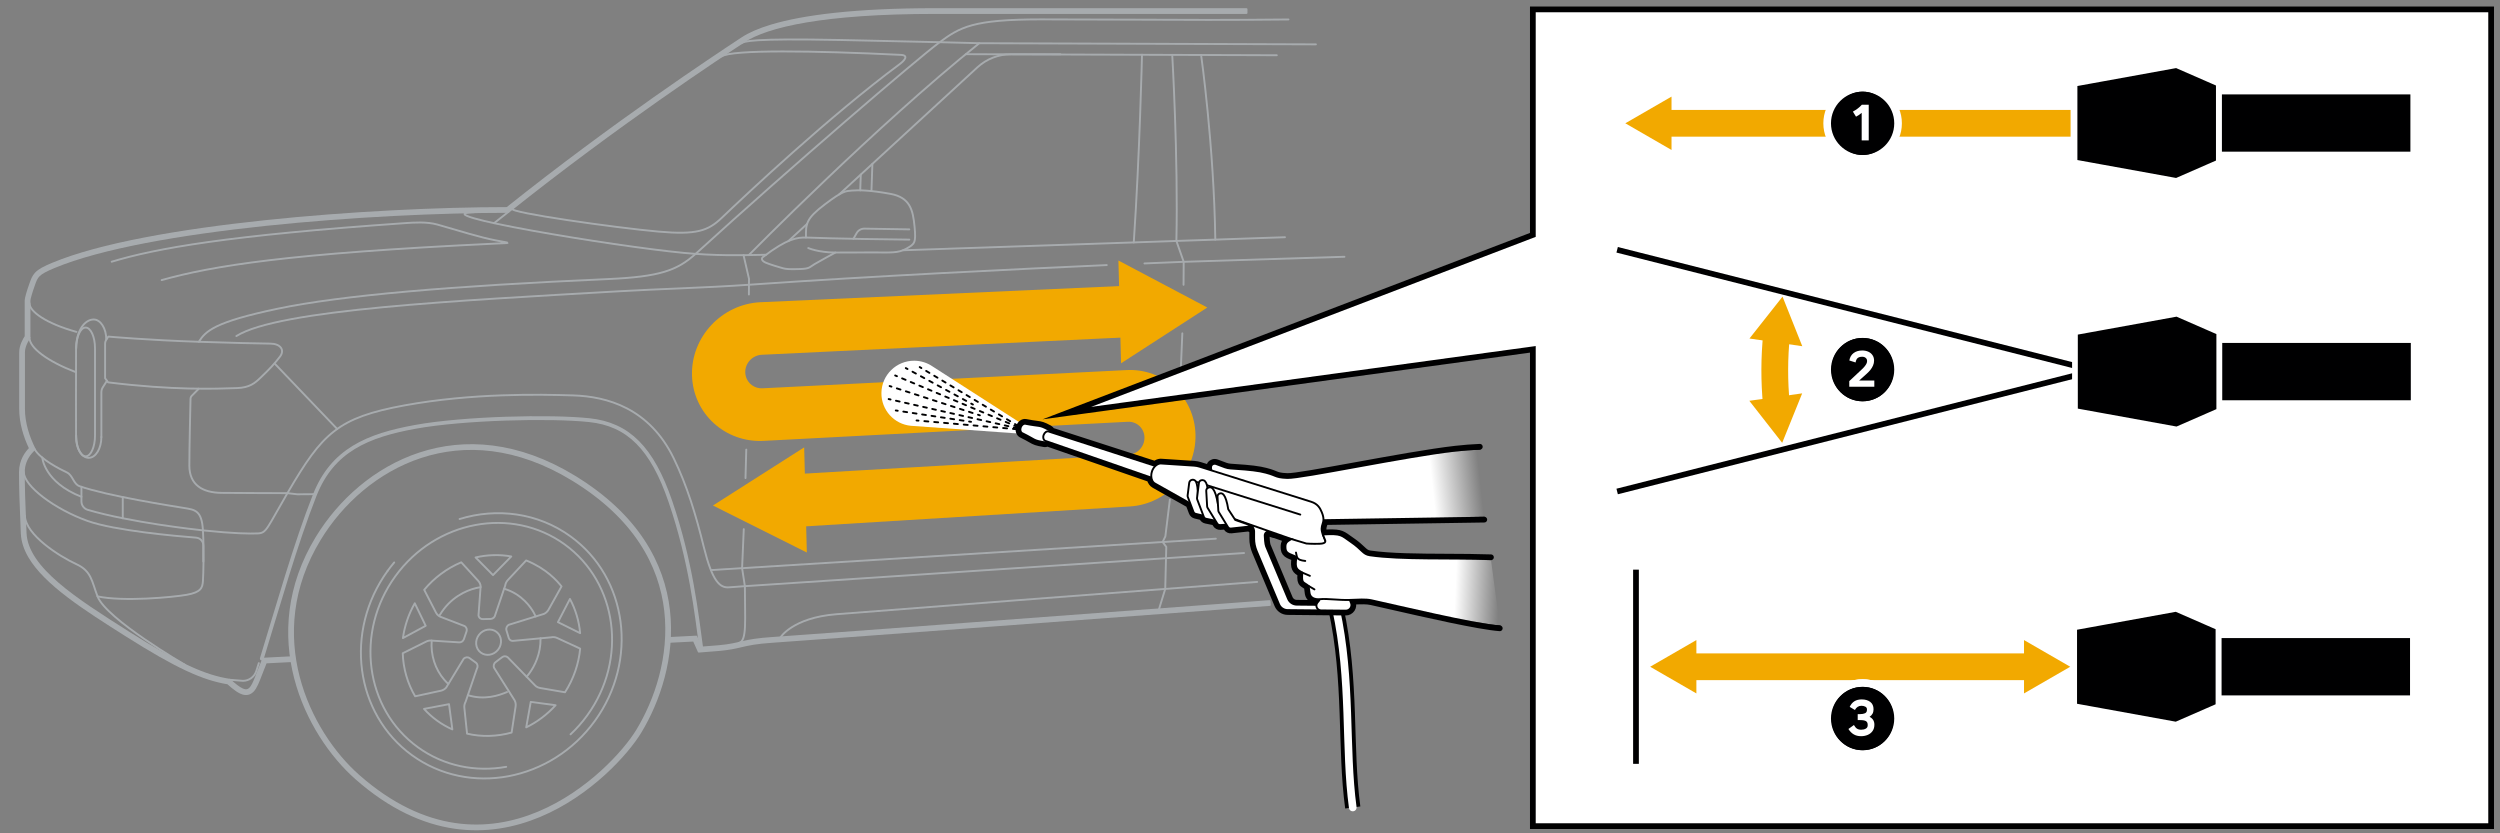<?xml version="1.0" encoding="UTF-8"?><svg xmlns="http://www.w3.org/2000/svg" width="654" height="218" xmlns:xlink="http://www.w3.org/1999/xlink" viewBox="0 0 654 218"><rect x="0" y="0" width="654" height="218" fill="#808080" stroke="none"/><defs><linearGradient id="uuid-5f2977f8-487e-4a73-96d0-b91035c54650" x1="387.135" y1="124.69" x2="374.54" y2="126.049" gradientUnits="userSpaceOnUse"><stop offset="0" stop-color="#fff" stop-opacity="0"/><stop offset="1" stop-color="#fff"/></linearGradient><linearGradient id="uuid-8c0cc335-97f7-45e9-99f2-d9e9ea7f0ce8" x1="392.31" y1="152.732" x2="380.754" y2="152.236" xlink:href="#uuid-5f2977f8-487e-4a73-96d0-b91035c54650"/></defs><g id="uuid-40e689d8-e28f-421e-bcde-8ca36a50249e"><g id="uuid-524fb25d-8084-4cbd-b9a9-3574ed2ca741"><path d="m174.787,167.918l6.725-.343,1.284,2.887,5.373-.428c2.701-.246,4.203-.599,5.721-.956,1.876-.441,3.814-.899,8.384-1.197,6.886-.449,90.048-6.656,117.837-8.731l12.072-.902" style="fill:none; stroke:#a7abae; stroke-linecap:round; stroke-linejoin:round; stroke-width:.5px;"/><path d="m174.774,167.668l6.896-.352,1.282,2.882,5.194-.414c2.684-.245,4.173-.595,5.686-.95,1.885-.443,3.838-.904,8.425-1.203,6.885-.449,90.044-6.655,117.834-8.731l12.072-.902" style="fill:none; stroke:#a7abae; stroke-linecap:round; stroke-linejoin:round; stroke-width:.5px;"/><path d="m174.762,167.418l7.068-.36,1.279,2.877,5.014-.4c2.667-.243,4.143-.59,5.652-.945,1.895-.445,3.862-.909,8.466-1.209,6.883-.449,90.04-6.655,117.832-8.731l12.072-.902" style="fill:none; stroke:#a7abae; stroke-linecap:round; stroke-linejoin:round; stroke-width:.5px;"/><path d="m174.749,167.168l7.239-.369,1.277,2.872,4.835-.386c2.65-.242,4.113-.586,5.617-.939,1.905-.448,3.885-.914,8.507-1.215,6.882-.449,90.037-6.655,117.83-8.731l12.072-.902" style="fill:none; stroke:#a7abae; stroke-linecap:round; stroke-linejoin:round; stroke-width:.5px;"/></g><path d="m174.736,166.919l7.411-.378,1.275,2.868s3.118-.231,4.656-.371c5.994-.547,5.858-1.616,14.131-2.155,6.88-.449,90.033-6.655,117.827-8.731l12.072-.902" style="fill:none; stroke:#a7abae; stroke-linecap:round; stroke-linejoin:round; stroke-width:.5px;"/><g id="uuid-cc57ecc3-9f3b-445f-9041-d2bf0d32ec59"><path d="m326.087,2.391h-81.533c-20.854,0-34.438,1.776-42.756,4.274-3.326.999-5.85,2.124-7.669,3.325-.134.088-.278.183-.432.285-6.747,4.45-32.928,21.721-61.051,44.149-35.533.028-94.353,4.348-118.806,14.518-2.292.953-3.62,1.645-4.46,2.53-.752.792-1.054,1.681-1.403,2.661-.018.05-.036.1-.054.152-.709,1.985-1.212,3.719-1.212,4.338v9.397c-.437.658-1.439,2.36-1.439,4.151v14.747c0,3.706,1.093,7.266,2.579,10.377-.49.488-1.171,1.279-1.706,2.336-.518,1.023-.919,2.313-.919,3.845,0,4.016.117,7.766.467,16.015.09,2.121.783,4.158,1.914,6.113,4.188,7.242,14.755,13.903,25.315,20.591,13.297,8.422,20.229,11.525,26.688,12.574,1.699,1.528,3.068,2.548,4.262,2.761.465.083.929.051,1.372-.128.354-.144.65-.364.902-.62.872-.889,1.498-2.587,2.236-4.515.341-.89.722-1.884,1.176-2.98l7.106-.362" style="fill:none; stroke:#a7abae; stroke-linecap:round; stroke-linejoin:round; stroke-width:.5px;"/><path d="m326.087,2.641h-81.533c-20.844,0-34.4,1.776-42.684,4.263-3.312.994-5.811,2.111-7.603,3.294-.134.088-.278.183-.433.285-6.751,4.453-32.961,21.743-61.101,44.19-35.529.021-94.377,4.342-118.797,14.499-2.297.955-3.576,1.63-4.375,2.472-.71.747-.996,1.584-1.349,2.573-.018.05-.036.1-.054.152-.715,2.002-1.198,3.689-1.198,4.254v9.473c-.396.585-1.439,2.294-1.439,4.074v14.747c0,3.722,1.117,7.304,2.631,10.429-.477.454-1.214,1.267-1.786,2.396-.503.993-.892,2.245-.892,3.732,0,4.01.117,7.756.467,16.004.088,2.072.765,4.07,1.881,5.999,4.15,7.176,14.647,13.8,25.233,20.505,13.344,8.451,20.24,11.521,26.667,12.55,1.733,1.563,3.067,2.549,4.194,2.75.425.076.84.046,1.234-.114.316-.128.585-.326.817-.564.826-.842,1.432-2.473,2.181-4.429.356-.929.756-1.975,1.239-3.132l7.264-.37" style="fill:none; stroke:#a7abae; stroke-linecap:round; stroke-linejoin:round; stroke-width:.5px;"/><path d="m326.087,2.891h-81.533c-20.835,0-34.362,1.776-42.613,4.253-3.298.99-5.772,2.098-7.537,3.263-.134.088-.278.183-.433.285-6.755,4.456-32.995,21.765-61.151,44.231-35.525.014-94.401,4.337-118.789,14.48-2.301.957-3.532,1.615-4.29,2.413-.667.703-.939,1.486-1.294,2.485-.018.05-.036.101-.054.152-.721,2.019-1.183,3.658-1.183,4.169v9.551c-.341.494-1.439,2.219-1.439,3.997v14.747c0,3.739,1.143,7.343,2.687,10.485-.444.401-1.252,1.236-1.868,2.453-.488.964-.865,2.177-.865,3.619,0,4.005.117,7.746.467,15.994.086,2.023.747,3.982,1.847,5.884,4.111,7.109,14.538,13.698,25.15,20.419,13.391,8.481,20.252,11.518,26.646,12.526,1.769,1.6,3.068,2.55,4.125,2.739.385.069.751.04,1.096-.1.278-.113.519-.289.733-.507.78-.795,1.367-2.359,2.126-4.344.37-.967.791-2.065,1.302-3.285l7.421-.378" style="fill:none; stroke:#a7abae; stroke-linecap:round; stroke-linejoin:round; stroke-width:.5px;"/><path d="m326.087,3.141h-81.533c-20.825,0-34.325,1.775-42.541,4.242-3.284.986-5.733,2.085-7.471,3.232-.134.088-.278.184-.433.285-6.759,4.458-33.028,21.787-61.201,44.272-35.521.007-94.425,4.331-118.78,14.46-2.306.959-3.488,1.599-4.205,2.354-.625.658-.881,1.389-1.24,2.396-.018.05-.036.101-.054.152-.727,2.035-1.169,3.627-1.169,4.085v9.711l.05-.15s-1.489,1.975-1.489,3.986v14.747c0,3.756,1.17,7.386,2.746,10.546-.369.313-1.277,1.167-1.954,2.505-.473.934-.838,2.109-.838,3.506,0,3.999.117,7.735.467,15.983.084,1.975.73,3.894,1.814,5.769,4.073,7.043,14.43,13.596,25.067,20.333,13.439,8.511,20.264,11.514,26.625,12.502,1.808,1.64,3.07,2.553,4.056,2.728.345.061.663.035.958-.085.239-.097.453-.251.648-.45.733-.748,1.301-2.246,2.072-4.258.385-1.005.825-2.155,1.366-3.437l7.578-.386" style="fill:none; stroke:#a7abae; stroke-linecap:round; stroke-linejoin:round; stroke-width:.5px;"/></g><path d="m326.087,3.391h-81.533c-29.133,0-43.88,3.477-49.874,7.433-5.995,3.956-32.85,21.58-61.684,44.599-35.518,0-94.449,4.326-118.772,14.441-4.4,1.83-4.531,2.436-5.36,4.756-.733,2.052-1.154,3.597-1.154,4.001v9.711s-1.439,1.918-1.439,3.836v14.747c0,3.777,1.199,7.433,2.81,10.614,0,0-2.856,2.099-2.856,5.944,0,3.993.117,7.725.466,15.972.39,9.194,13.278,17.359,26.765,25.902,13.488,8.542,20.276,11.509,26.603,12.477,5.937,5.401,5.439,2.452,8.819-5.509l7.735-.394" style="fill:none; stroke:#a7abae; stroke-linecap:round; stroke-linejoin:round; stroke-width:.5px;"/><path d="m68.49,172.295c4.116-13.365,8.771-29.93,13.853-42.78,4.643-11.741,13.787-15.586,26.376-17.864,12.588-2.278,35.248-2.819,45.438-1.74,10.191,1.079,16.42,7.276,21.221,21.282,5.38,15.695,6.865,29.641,8.044,38.214" style="fill:none; stroke:#a7abae; stroke-linecap:round; stroke-linejoin:round;"/><path d="m9.082,117.53c1.446,2.634,6.841,5.332,8.4,6.051,1.559.719,1.74,3.052,3.297,3.597,7.373,2.578,24.338,5.215,27.275,5.695,2.937.48,4.736.599,5.035,5.875.3,5.275.12,11.45,0,13.248-.12,1.798-.54,2.937-4.196,3.597-3.657.659-16.728,1.861-23.382.422" style="fill:none; stroke:#a7abae; stroke-linecap:round; stroke-linejoin:round; stroke-width:.5px;"/><line x1="185.966" y1="149.135" x2="318.061" y2="140.921" style="fill:none; stroke:#a7abae; stroke-linecap:round; stroke-linejoin:round; stroke-width:.5px;"/><path d="m7.711,79.342c0,2.123,4.301,5.279,12.289,7.481" style="fill:none; stroke:#a7abae; stroke-linecap:round; stroke-linejoin:round; stroke-width:.5px;"/><path d="m7.711,88.333c0,2.681,4.747,6.206,12.177,9.049" style="fill:none; stroke:#a7abae; stroke-linecap:round; stroke-linejoin:round; stroke-width:.5px;"/><path d="m28.332,88.054l-.519.803c-.209.323-.32.7-.32,1.085v9.002l.779,1.079c16.905,2.098,28.11,1.707,33.749,1.499,3.237-.12,4.611-1.263,6.054-2.638,2.518-2.398,3.777-3.777,5.155-5.575,1.379-1.798.06-3.417-2.518-3.417s-11.138-.238-18.703-.48c-13.128-.42-23.678-1.358-23.678-1.358Z" style="fill:none; stroke:#a7abae; stroke-linecap:round; stroke-linejoin:round; stroke-width:.5px;"/><path d="m26.519,114.334c0,3.003-1.483,5.437-3.312,5.437s-3.312-2.429-3.312-5.432c-.041-1.194,0-18.536,0-22.858,0-5.268,2.451-7.904,4.598-7.904,1.829,0,3.312,2.351,3.312,5.252" style="fill:none; stroke:#a7abae; stroke-linecap:round; stroke-linejoin:round; stroke-width:.5px;"/><path d="m26.519,114.334v-11.711c0-.463.131-.919.378-1.31l1.077-1.703" style="fill:none; stroke:#a7abae; stroke-linecap:round; stroke-linejoin:round; stroke-width:.5px;"/><path d="m236.239,65.467c37.345-1.262,90.56-3.09,90.56-3.09l9.347-.321" style="fill:none; stroke:#a7abae; stroke-linecap:round; stroke-linejoin:round; stroke-width:.5px;"/><path d="m124.003,55.508c-14.199.427,36.455,8.9,54.852,10.645,8.036.763,14.408.664,21.531.491" style="fill:none; stroke:#a7abae; stroke-linecap:round; stroke-linejoin:round; stroke-width:.5px;"/><path d="m181.966,66.413c24.969-22.769,58.152-51.153,63.667-55.229,5.515-4.076,8.752-6.114,26.736-6.114,11.767,0,31.517.128,43.68.133,7.015.003,14.021-.034,21.017-.109" style="fill:none; stroke:#a7abae; stroke-linecap:round; stroke-linejoin:round; stroke-width:.5px;"/><path d="m6.509,134.933c.214,4.978,8.889,10.549,13.514,12.676,3.915,1.801,3.986,4.477,5.488,8.405,2.275,5.95,22.911,17.929,22.911,17.929" style="fill:none; stroke:#a7abae; stroke-linecap:round; stroke-linejoin:round; stroke-width:.5px;"/><path d="m195.874,66.737s33.334-33.853,60.31-55.434" style="fill:none; stroke:#a7abae; stroke-linecap:round; stroke-linejoin:round; stroke-width:.5px;"/><path d="m193.96,11.299c.72-.475,2.518-1.314,25.897-.835,23.379.48,36.327.839,36.327.839l88.053.301" style="fill:none; stroke:#a7abae; stroke-linecap:round; stroke-linejoin:round; stroke-width:.5px;"/><line x1="252.645" y1="14.174" x2="334.007" y2="14.452" style="fill:none; stroke:#a7abae; stroke-linecap:round; stroke-linejoin:round; stroke-width:.5px;"/><path d="m298.744,14.332s-.585,25.898-2.15,49.081" style="fill:none; stroke:#a7abae; stroke-linecap:round; stroke-linejoin:round; stroke-width:.5px;"/><path d="m314.211,14.385s3.353,23.665,3.714,48.297" style="fill:none; stroke:#a7abae; stroke-linecap:round; stroke-linejoin:round; stroke-width:.5px;"/><path d="m181.966,66.413c-4.806,4.31-9.29,5.994-22.963,6.594-41.003,1.798-69.827,4.279-86.371,7.756-16.545,3.477-18.823,5.832-20.621,8.65" style="fill:none; stroke:#a7abae; stroke-linecap:round; stroke-linejoin:round; stroke-width:.5px;"/><path d="m52.008,101.683l-1.834,1.852c-.207.209-.326.488-.333.782-.056,2.325-.306,12.898-.306,17.472,0,5.155,3.555,7.085,8.352,7.146,5.165.065,17.304.076,17.304.076l2.575.298,4.68-.034" style="fill:none; stroke:#a7abae; stroke-linecap:round; stroke-linejoin:round; stroke-width:.5px;"/><path d="m6.226,123.474c0,3.67,8.085,9.744,16.709,12.815,7.084,2.522,22.939,3.938,28.375,4.363,1.055.083,1.871.962,1.871,2.021v4.199" style="fill:none; stroke:#a7abae; stroke-linecap:round; stroke-linejoin:round; stroke-width:.5px;"/><path d="m60.061,177.825l3.484.283c1.599,0,3.015-1.034,3.503-2.557l.664-2.076" style="fill:none; stroke:#a7abae; stroke-linecap:round; stroke-linejoin:round; stroke-width:.5px;"/><path d="m295.764,81.97c-.26.124-.53.189-.806.2l-16.5.644c-.881.032-1.758-.497-2.169-1.406-.546-1.195-.092-2.585,1.011-3.11.26-.124.535-.189.806-.2l16.5-.644c.881-.032,1.758.498,2.174,1.406.541,1.195.087,2.585-1.017,3.11Z" style="fill:none; stroke:#a7abae; stroke-linecap:round; stroke-linejoin:round; stroke-width:.5px;"/><polyline points="306.035 130.707 304.859 140.306 304.15 141.786 305.099 143.063 304.823 154.063 303.179 159.41" style="fill:none; stroke:#a7abae; stroke-linecap:round; stroke-linejoin:round; stroke-width:.5px;"/><path d="m309.297,87.204c-.18,4.947-.412,9.635-.659,13.884" style="fill:none; stroke:#a7abae; stroke-linecap:round; stroke-linejoin:round; stroke-width:.5px;"/><path d="m306.659,14.359s1.569,26.906,1.084,48.672l1.912,5.461c0,2.014-.014,4.022-.04,6.014" style="fill:none; stroke:#a7abae; stroke-linecap:round; stroke-linejoin:round; stroke-width:.5px;"/><path d="m167.093,191.32c-6.678,10.981-38.397,42.901-73.54,12.029-13.171-11.571-25.721-37.184-10.296-62.514,11.617-19.092,37.402-33.664,66.759-15.758,32.85,20.036,26.796,50.271,17.077,66.243Z" style="fill:none; stroke:#a7abae; stroke-linecap:round; stroke-linejoin:round; stroke-width:1.5px;"/><ellipse cx="127.813" cy="167.999" rx="3.4" ry="3.165" transform="translate(-83.273 166.432) rotate(-52.311)" style="fill:none; stroke:#a7abae; stroke-linecap:round; stroke-linejoin:round; stroke-width:.5px;"/><line x1="129.24" y1="58.384" x2="132.996" y2="55.423" style="fill:none; stroke:#a7abae; stroke-linecap:round; stroke-linejoin:round; stroke-width:.5px;"/><path d="m19.935,91.133c0-3.007,1.101-5.444,2.46-5.444s2.46,2.438,2.46,5.444v22.803c0,3.007-1.101,5.444-2.46,5.444s-2.46-2.438-2.46-5.444" style="fill:none; stroke:#a7abae; stroke-linecap:round; stroke-linejoin:round; stroke-width:.5px;"/><path d="m21.303,127.354v3.808c0,1.028.677,1.93,1.664,2.219,11.226,3.287,27.907,5.135,30.123,5.366,8.153.849,12.193.883,14.368.796,2.305-.093,2.312-1.258,7.89-10.802,8.97-15.349,12.979-19.493,30.494-22.694,17.714-3.237,35.158-2.877,44.06-2.608,8.902.27,19.959,3.325,26.346,16.455,3.515,7.226,5.804,14.833,7.873,23.223,2.234,9.064,4.246,10.709,6.564,10.529,1.39-.108,2.782-.208,4.176-.303,5.919-.4,108.078-7.179,130.577-8.673" style="fill:none; stroke:#a7abae; stroke-linecap:round; stroke-linejoin:round; stroke-width:.5px;"/><path d="m11.061,119.712s.501,6.457,10.242,10.248" style="fill:none; stroke:#a7abae; stroke-linecap:round; stroke-linejoin:round; stroke-width:.5px;"/><path d="m29.217,68.467c11.703-3.532,30.4-6.88,76.868-10.105,2.089-.145,5.578-.398,8.338.385,5.672,1.61,11.292,3.396,15.203,4.123,4.452.828,4.126.659.074.85-54.338,2.561-74.16,5.834-87.412,9.553" style="fill:none; stroke:#a7abae; stroke-linecap:round; stroke-linejoin:round; stroke-width:.5px;"/><path d="m194.571,138.426c-.134,3.476-.281,6.896-.441,10.202l.73,4.716c0,8.799.611,14.392-1.577,14.848" style="fill:none; stroke:#a7abae; stroke-linecap:round; stroke-linejoin:round; stroke-width:.5px;"/><path d="m195.225,117.62c-.063,2.46-.13,4.949-.204,7.447" style="fill:none; stroke:#a7abae; stroke-linecap:round; stroke-linejoin:round; stroke-width:.5px;"/><path d="m194.512,66.754l1.431,6.212s-.008,1.472-.031,4.076" style="fill:none; stroke:#a7abae; stroke-linecap:round; stroke-linejoin:round; stroke-width:.5px;"/><path d="m204.165,166.747s3.176-5.133,14.55-6.059c11.374-.926,86.108-6.625,86.108-6.625l24.052-1.834" style="fill:none; stroke:#a7abae; stroke-linecap:round; stroke-linejoin:round; stroke-width:.5px;"/><path d="m199.566,67.263c-.39.3-.39.929.659,1.409s3.717,1.259,4.586,1.499c.869.24,1.798.3,4.436.21s2.428-.45,3.896-1.319c1.469-.869,5.397-2.999,5.397-2.999,0,0,5.963-.028,10.129-.028s6.294.24,8.452-.989c2.158-1.229,2.548-1.469,2.128-5.755-.42-4.286-1.109-7.613-6.294-8.572-5.185-.959-8.362-1.019-10.071-.869s-2.362.028-7.044,3.567c-5.155,3.896-5.005,5.185-5.005,8.722-2.248,0-4.736.12-11.27,5.125Z" style="fill:none; stroke:#a7abae; stroke-linecap:round; stroke-linejoin:round; stroke-width:.5px;"/><path d="m210.835,62.137c6.337.284,24.402.549,27.047.549" style="fill:none; stroke:#a7abae; stroke-linecap:round; stroke-linejoin:round; stroke-width:.5px;"/><path d="m237.869,60.004l-11.724-.192c-.842-.017-1.626.43-2.042,1.162l-.849,1.497" style="fill:none; stroke:#a7abae; stroke-linecap:round; stroke-linejoin:round; stroke-width:.5px;"/><path d="m218.54,66.062c-4.454,0-7.099-1.172-7.099-1.172" style="fill:none; stroke:#a7abae; stroke-linecap:round; stroke-linejoin:round; stroke-width:.5px;"/><path d="m219.521,50.861l36.162-33.241c2.395-2.201,5.528-3.423,8.781-3.423h12.929" style="fill:none; stroke:#a7abae; stroke-linecap:round; stroke-linejoin:round; stroke-width:.5px;"/><line x1="206.267" y1="63.044" x2="211.149" y2="58.557" style="fill:none; stroke:#a7abae; stroke-linecap:round; stroke-linejoin:round; stroke-width:.5px;"/><line x1="228.218" y1="42.866" x2="227.97" y2="49.985" style="fill:none; stroke:#a7abae; stroke-linecap:round; stroke-linejoin:round; stroke-width:.5px;"/><line x1="225.179" y1="45.659" x2="225.036" y2="49.793" style="fill:none; stroke:#a7abae; stroke-linecap:round; stroke-linejoin:round; stroke-width:.5px;"/><path d="m188.769,14.747c2.696-1.797,24.184-1.506,46.859-.393,2.287.112.871,1.578-.332,2.472-18.388,13.659-39.997,33.955-46.468,40.145-3.605,3.449-6.613,4.497-16.576,3.615-11.244-.995-39.447-5.014-38.218-5.989" style="fill:none; stroke:#a7abae; stroke-linecap:round; stroke-linejoin:round; stroke-width:.5px;"/><path d="m289.528,69.346c-22.855,1.018-61.178,2.87-93.596,5.143-11.436.802-22.905,1.063-34.35,1.728-41.833,2.429-88.745,4.745-99.749,11.695" style="fill:none; stroke:#a7abae; stroke-linecap:round; stroke-linejoin:round; stroke-width:.5px;"/><path d="m351.706,67.171l-42.051,1.32s-3.798.149-10.265.424" style="fill:none; stroke:#a7abae; stroke-linecap:round; stroke-linejoin:round; stroke-width:.5px;"/><path d="m120.231,135.775c9.734-2.981,20.446-1.662,29.016,4.544,14.945,10.822,17.804,32.47,6.375,48.256-11.429,15.786-32.887,19.824-47.831,9.002-14.945-10.822-17.804-32.47-6.375-48.255" style="fill:none; stroke:#a7abae; stroke-linecap:round; stroke-linejoin:round; stroke-width:.5px;"/><path d="m101.415,149.322c.548-.756,1.118-1.486,1.71-2.188" style="fill:none; stroke:#a7abae; stroke-linecap:round; stroke-linejoin:round; stroke-width:.5px;"/><path d="m132.422,200.6c-7.944,1.425-16.264-.167-23.11-5.125-13.847-10.028-16.497-30.085-5.907-44.712,10.591-14.627,30.472-18.369,44.32-8.342,13.847,10.028,16.497,30.085,5.906,44.713-1.324,1.828-2.793,3.487-4.377,4.969" style="fill:none; stroke:#a7abae; stroke-linecap:round; stroke-linejoin:round; stroke-width:.5px;"/><path d="m108.598,182.148c-1.96-3.312-3.115-7.22-3.241-11.259l6.126-3.043c.491-.256,1.035-.341,1.579-.251l6.944.441c.58.086,1.137-.257,1.343-.813l.35-1.043.351-1.007c.159-.507-.006-1.028-.406-1.317l-.048-.035-.117-.064-6.293-2.419c-.153-.068-.295-.149-.425-.243-.29-.21-.53-.492-.696-.812l-3.094-5.99c2.588-3.105,5.945-5.63,9.695-7.19l4.441,4.852c.362.392.587.895.631,1.413l-.56,7.593c.026.318.19.609.445.794.196.142.433.213.682.206l2.074-.045c.617-.044,1.1-.498,1.181-1.082l2.596-7.628c.069-.539.32-1.059.709-1.474l4.784-5.123c5.371,2.175,8.164,5.43,9.245,6.801l-3.37,6.039c-.266.487-.687.89-1.18,1.134l-9.2,2.849c-.536.262-.821.886-.659,1.449l.598,1.988c.07.238.212.441.41.585.25.181.561.247.878.186l9.805-.912c.524-.12,1.064-.063,1.557.164l6.039,2.791c-.368,3.959-1.721,7.939-3.969,11.418l-6.53-1.124c-.371-.059-.712-.2-1-.408-.129-.094-.25-.201-.358-.322l-7.067-7.269-.113-.089c-.409-.297-.979-.278-1.383.046l-.841.628-.853.651c-.483.347-.649,1.014-.374,1.538l5.351,8.47c.246.477.334,1.025.252,1.575l-1.046,6.842c-3.805,1.05-7.86,1.177-11.657.287l-.706-6.766c-.059-.544.057-1.103.324-1.576l2.974-8.708c.303-.525.177-1.185-.296-1.527l-1.647-1.193c-.469-.34-1.132-.255-1.543.198l-4.581,7.54c-.374.41-.866.693-1.387.799l-6.724,1.456Z" style="fill:none; stroke:#a7abae; stroke-linecap:round; stroke-linejoin:round; stroke-width:.5px;"/><path d="m118.336,190.816c-1.379-.61-2.724-1.379-3.992-2.297-1.268-.918-2.412-1.952-3.421-3.071l6.541-1.237.873,6.605Z" style="fill:none; stroke:#a7abae; stroke-linecap:round; stroke-linejoin:round; stroke-width:.5px;"/><path d="m145.34,184.489c-1.065,1.178-2.267,2.281-3.581,3.271-1.314.99-2.691,1.83-4.102,2.517l1.186-6.658,6.497.869Z" style="fill:none; stroke:#a7abae; stroke-linecap:round; stroke-linejoin:round; stroke-width:.5px;"/><path d="m149.098,156.686c.721,1.337,1.323,2.788,1.779,4.319s.748,3.082.886,4.627l-5.807-2.878,3.142-6.068Z" style="fill:none; stroke:#a7abae; stroke-linecap:round; stroke-linejoin:round; stroke-width:.5px;"/><path d="m124.416,145.829c1.51-.351,3.085-.558,4.681-.602s3.154.075,4.649.343l-4.776,4.879-4.554-4.62Z" style="fill:none; stroke:#a7abae; stroke-linecap:round; stroke-linejoin:round; stroke-width:.5px;"/><path d="m105.404,166.923c.213-1.554.583-3.133,1.114-4.691s1.201-3.036,1.987-4.415l2.856,5.893-5.957,3.213Z" style="fill:none; stroke:#a7abae; stroke-linecap:round; stroke-linejoin:round; stroke-width:.5px;"/><path d="m115.057,160.883c2.729-4.569,6.821-6.397,9.45-7.042.404-.099.809-.179,1.214-.24" style="fill:none; stroke:#a7abae; stroke-linecap:round; stroke-linejoin:round; stroke-width:.5px;"/><path d="m117.292,178.934c-.361-.33-.706-.683-1.035-1.061-2.457-2.819-3.605-6.547-3.328-10.297" style="fill:none; stroke:#a7abae; stroke-linecap:round; stroke-linejoin:round; stroke-width:.5px;"/><path d="m132.639,181.036c-2.222.931-5.909,2.171-10.247.82" style="fill:none; stroke:#a7abae; stroke-linecap:round; stroke-linejoin:round; stroke-width:.5px;"/><path d="m141.407,166.986c.067,4.036-1.503,7.203-2.991,9.239-.206.282-.42.555-.641.819" style="fill:none; stroke:#a7abae; stroke-linecap:round; stroke-linejoin:round; stroke-width:.5px;"/><path d="m131.883,154.012c4.807,1.446,7.086,5.071,7.735,6.228.19.338.362.681.516,1.028" style="fill:none; stroke:#a7abae; stroke-linecap:round; stroke-linejoin:round; stroke-width:.5px;"/><line x1="32.114" y1="130.035" x2="32.114" y2="135.583" style="fill:none; stroke:#a7abae; stroke-linecap:round; stroke-linejoin:round; stroke-width:.5px;"/><line x1="71.852" y1="95.107" x2="88.211" y2="112.227" style="fill:none; stroke:#a7abae; stroke-linecap:round; stroke-linejoin:round; stroke-width:.5px;"/></g><g id="uuid-3527c350-ca0d-4a61-a4db-a94bbe0628c8"><path d="m349.489,159.221c4.128,18.87,2.274,36.399,4.392,52.015" style="fill:none; stroke:#000001; stroke-linejoin:round; stroke-width:4px;"/><path d="m349.489,159.221c4.128,18.87,2.274,36.399,4.392,52.015" style="fill:none; stroke:#fff; stroke-linecap:round; stroke-linejoin:round; stroke-width:2px;"/><path d="m294.664,96.812c9.731-.521,17.822,7.026,18.076,16.822.253,9.797-7.425,18.255-17.156,18.855l-88.762,5.444-.349-13.806,88.762-5.165c2.357-.138,4.222-2.183,4.161-4.559-.061-2.376-2.027-4.2-4.383-4.067l-95.167,4.989c-10.105.572-18.566-7.13-18.819-17.17-.253-10.039,7.795-18.606,17.9-19.096l97.71-4.396.348,13.468-97.71,4.675c-2.439.126-4.376,2.197-4.314,4.617.061,2.42,2.098,4.282,4.537,4.152l95.167-4.762Z" style="fill:#f2a900; stroke-width:0px;"/><polygon points="211.067 144.541 186.51 132.24 210.372 117.03 211.067 144.541" style="fill:#f2a900; stroke-width:0px;"/><polygon points="293.271 95.035 315.827 80.445 292.577 68.149 293.271 95.035" style="fill:#f2a900; stroke-width:0px;"/><path d="m238.292,111.385c-4.375-.407-7.764-4.119-7.712-8.593.054-4.708,3.928-8.48,8.636-8.425,1.771.02,3.412.575,4.774,1.51l27.888,17.93-33.586-2.421Z" style="fill:#fff; stroke-width:0px;"/><line x1="268.066" y1="112.465" x2="267.637" y2="112.208" style="fill:none; stroke:#000001; stroke-linecap:round; stroke-linejoin:round; stroke-width:.5px;"/><line x1="266.37" y1="111.45" x2="241.66" y2="96.661" style="fill:none; stroke:#000001; stroke-dasharray:0 0 .985 1.477; stroke-linecap:round; stroke-linejoin:round; stroke-width:.5px;"/><line x1="241.027" y1="96.282" x2="240.597" y2="96.025" style="fill:none; stroke:#000001; stroke-linecap:round; stroke-linejoin:round; stroke-width:.5px;"/><line x1="239.774" y1="109.991" x2="240.272" y2="110.035" style="fill:none; stroke:#000001; stroke-linecap:round; stroke-linejoin:round; stroke-width:.5px;"/><line x1="241.817" y1="110.17" x2="266.796" y2="112.354" style="fill:none; stroke:#000001; stroke-dasharray:0 0 1.034 1.551; stroke-linecap:round; stroke-linejoin:round; stroke-width:.5px;"/><line x1="267.568" y1="112.421" x2="268.066" y2="112.465" style="fill:none; stroke:#000001; stroke-linecap:round; stroke-linejoin:round; stroke-width:.5px;"/><line x1="232.476" y1="104.395" x2="232.964" y2="104.506" style="fill:none; stroke:#000001; stroke-linecap:round; stroke-linejoin:round; stroke-width:.5px;"/><line x1="234.387" y1="104.829" x2="266.867" y2="112.193" style="fill:none; stroke:#000001; stroke-dasharray:0 0 .972 1.459; stroke-linecap:round; stroke-linejoin:round; stroke-width:.5px;"/><line x1="267.579" y1="112.354" x2="268.066" y2="112.465" style="fill:none; stroke:#000001; stroke-linecap:round; stroke-linejoin:round; stroke-width:.5px;"/><line x1="232.728" y1="100.987" x2="233.203" y2="101.141" style="fill:none; stroke:#000001; stroke-linecap:round; stroke-linejoin:round; stroke-width:.5px;"/><line x1="234.619" y1="101.601" x2="255.143" y2="108.267" style="fill:none; stroke:#000001; stroke-dasharray:0 0 .992 1.488; stroke-linecap:round; stroke-linejoin:round; stroke-width:.5px;"/><line x1="255.85" y1="108.497" x2="256.326" y2="108.652" style="fill:none; stroke:#000001; stroke-linecap:round; stroke-linejoin:round; stroke-width:.5px;"/><line x1="234.179" y1="98.22" x2="234.64" y2="98.413" style="fill:none; stroke:#000001; stroke-linecap:round; stroke-linejoin:round; stroke-width:.5px;"/><line x1="235.994" y1="98.983" x2="266.928" y2="111.987" style="fill:none; stroke:#000001; stroke-dasharray:0 0 .98 1.47; stroke-linecap:round; stroke-linejoin:round; stroke-width:.5px;"/><line x1="267.605" y1="112.271" x2="268.066" y2="112.465" style="fill:none; stroke:#000001; stroke-linecap:round; stroke-linejoin:round; stroke-width:.5px;"/><line x1="234.343" y1="107.377" x2="234.837" y2="107.452" style="fill:none; stroke:#000001; stroke-linecap:round; stroke-linejoin:round; stroke-width:.5px;"/><line x1="236.313" y1="107.674" x2="252.788" y2="110.16" style="fill:none; stroke:#000001; stroke-dasharray:0 0 .995 1.492; stroke-linecap:round; stroke-linejoin:round; stroke-width:.5px;"/><line x1="253.525" y1="110.271" x2="254.02" y2="110.346" style="fill:none; stroke:#000001; stroke-linecap:round; stroke-linejoin:round; stroke-width:.5px;"/><line x1="236.961" y1="96.293" x2="237.4" y2="96.531" style="fill:none; stroke:#000001; stroke-linecap:round; stroke-linejoin:round; stroke-width:.5px;"/><line x1="238.716" y1="97.246" x2="253.414" y2="105.226" style="fill:none; stroke:#000001; stroke-dasharray:0 0 .998 1.498; stroke-linecap:round; stroke-linejoin:round; stroke-width:.5px;"/><line x1="254.072" y1="105.583" x2="254.511" y2="105.822" style="fill:none; stroke:#000001; stroke-linecap:round; stroke-linejoin:round; stroke-width:.5px;"/><path d="m387.122,116.874c-2.114.094-4.239.26-6.373.502-6.67.754-17.147,2.659-26.242,4.313-8.684,1.579-16.008,2.907-17.727,2.845-1.946-.07-2.453-.285-3.248-.608-.725-.294-1.654-.669-3.779-1.095-1.999-.401-6.134-.677-7.818-.778-.455-.027-.912-.123-1.338-.282l-2.305-.861c-.319-.119-.658-.124-.966-.03s-.588.286-.787.562c-.057.08-.1.172-.13.256-.127.351-.194.958.078,1.632.284.703.916,1.428,2.115,2.013,1.351.66,3.098,1.158,4.306,1.456l-7.919,3.792,12.364,8.081s9.337-1.954,9.243-1.944l51.692-.794m-75.937-9.534l27.653,8.693m-24.879-2.139l-1.259-3.055c-.017-.042-.026-.086-.025-.132.036-1.979-.159-3.221-.521-3.963-.14-.286-.365-.509-.634-.647s-.581-.192-.895-.14-.592.205-.801.422-.351.502-.39.818l-.415,3.292c-.027.216-.001.436.076.64l1.481,3.9c.078.206.205.386.366.528s.356.244.57.295l6.165,1.472m-.905-2.492l-1.401-3.4c.046-2.21-.169-3.579-.565-4.383-.208-.422-.485-.725-.834-.886s-.7-.149-.999-.074c-.266.067-.499.212-.673.409s-.291.445-.325.717l-.494,3.921c-.027.216-.001.436.076.64l1.725,4.542c.081.213.214.399.382.542s.373.245.596.29l6.62,1.356m67.989,8.217c-3.683-.128-7.609-.147-11.503-.165-7.422-.035-14.712-.07-20.1-.85-.906-.131-1.277-.474-2.064-1.219-.598-.567-1.392-1.32-2.764-2.248-.358-.242-.659-.459-.931-.655-1.746-1.257-2.299-1.572-6.648-1.334l-.671.037.228.632c.136.377.304.787.484,1.214.014.033.029.066.042.095.07.156.095.232.099.273-.006.004-.014.01-.025.017-.114.067-.403.159-1.041.175-1.794.046-3.039-.04-3.296-.061l-4.082-1.223-.185.104c-.686.384-1.27.726-1.573,1.309-.252.484-.276,1.059-.203,1.782.039.381.17.701.373.968.438.576,1.182.852,1.75,1.074.251.098.482.189.694.29-.213,1.272-.186,2.121.096,2.744.304.67.869.985,1.356,1.27.031.018.062.036.093.054-.057.783-.06,1.337.019,1.748.034.175.084.334.158.481.213.425.578.638.888.831.189.118.399.249.64.432.05.43.165,1.404.228,1.745.105.562.387,1.053.856,1.404.615.461,1.483.633,2.536.526.834-.084,2.054-.008,3.45.081,1.293.082,2.712.173,3.999.131.483-.016.936-.035,1.362-.053,1.858-.078,3.168-.129,4.409.141,1.315.286,3.207.719,5.448,1.231,8.686,1.985,22.663,5.18,28.181,5.597m-53.79-19.667c.052.179.084.35.117.535.069.379.148.896.581,1.298.425.394,1.105.605,2.154.717m-.91,3.011l1.978.847m-.381,2.621l1.518.9m-5.455,2.716c-.313-.21-.565-.51-.717-.872l-5.763-13.746c-.187-.445-.312-2.036-.312-2.648v-.011c0-.081.019-.159.055-.23s.088-.132.154-.179.141-.077.219-.089.158-.005.235.021l1.193.402v-.06c1.436.502,4.696,1.643,4.702,1.645.308.103.611.285.891.545.347.322.652.759.873,1.287l5.11,12.458c.068.165.088.342.063.512s-.095.334-.208.473l-.389.479c-.099.122-.18.255-.242.395l-4.786-.047c-.393-.004-.765-.124-1.078-.334Zm-2.938,2.258c.471.317,1.033.498,1.626.504l8.763.086,1.317.013,5.128.05c.331.003.652-.077.936-.226s.533-.369.719-.643.296-.586.329-.906-.013-.647-.139-.953c-1.872-4.539-6.268-15.197-7.277-17.617-.578-1.387-.371-1.979-.161-2.637.261-.817.521-1.695-.217-3.461-.274-.655-.624-1.405-1.309-2.03-.452-.413-1.034-.757-1.803-.999l-29.163-9.167c-.512-.161-1.042-.26-1.577-.295,0,0-8.258-.54-8.258-.54,0,0-.493-.032-.561-.032-.517.036-1.014.256-1.44.593l-26.928-8.7c-.145-.262-.354-.49-.632-.646-1.754-.938-2.131-.999-3.394-1.164-.611-.08-1.446-.188-2.815-.459-.338-.066-.666.018-.938.175-.397.23-.713.637-.875,1.115-.163.477-.16.987.013,1.407.118.288.325.551.656.715,0,0,.074.032.075.032,1.116.547,1.784.929,2.285,1.215,1.105.631,1.459.82,3.537,1.163.325.058.645.003.932-.125l26.725,9.273c.085.35.227.68.43.964.182.254.414.471.696.625.062.043.157.093.274.109h0c-.069-.006-.135-.027-.195-.061l9.37,5.277c.068.038.14.071.214.097l4.407,1.541,2.048,3.338c.129.211.312.377.524.487s.453.162.7.146l1.359-.089.226.368c.135.22.327.391.549.5s.475.156.731.128l5.202-.568c.177.245.279.543.279.86v1.797c0,1.193.238,2.373.699,3.473l5.854,13.951c.229.546.61.998,1.081,1.315Z" style="fill:none; stroke:#000001; stroke-linecap:round; stroke-linejoin:round; stroke-width:1.5px;"/><path d="m274.837,114.416c-.296.854-1.001,1.395-1.642,1.28-3.01-.498-2.213-.631-5.694-2.337l-.095-.041c-.433-.216-.609-.866-.392-1.501.216-.636.757-1.055,1.244-.961,4.083.806,3.494.195,6.069,1.573.558.312.788,1.149.509,1.986Z" style="fill:#fff; stroke:#000001; stroke-linecap:round; stroke-linejoin:round; stroke-width:.5px;"/><path d="m303.848,122.417l-1.069,3.089-29.167-10.12-.111-.032c-.366-.127-.589-.525-.589-1.002,0-.175.032-.35.096-.541.239-.684.827-1.098,1.336-.939l.111.048,29.393,9.497Z" style="fill:#fff; stroke:#000001; stroke-linecap:round; stroke-linejoin:round; stroke-width:.5px;"/><path d="m387.144,117.373c-2.102.093-4.216.259-6.339.499-12.955,1.464-40.365,7.294-44.043,7.161s-2.513-.791-7.107-1.712c-1.958-.392-6.053-.667-7.749-.769-.504-.03-1.01-.136-1.484-.313l-2.305-.861c-.426-.159-.906-.014-1.172.356-.194.269-.585,1.958,1.876,3.16,2.226,1.087,5.605,1.732,5.605,1.732l-8.42,4.032,11.448,7.481,9.135-1.912,51.693-.794" style="fill:url(#uuid-5f2977f8-487e-4a73-96d0-b91035c54650); stroke:#000001; stroke-linecap:round; stroke-linejoin:round; stroke-width:.5px;"/><path d="m328.077,139.059c0-.837-.531-1.583-1.322-1.857l-.621-.215v-6.206l6.579,2.305v6.203l-.533-.18c-.306-.103-.643-.053-.905.136s-.418.492-.418.815v.011c0,.598.119,2.29.35,2.842l5.763,13.746c.381.908,1.266,1.503,2.251,1.513l10.08.099-2.38,1.428-10.08-.099c-.985-.01-1.87-.604-2.251-1.512l-5.854-13.951c-.436-1.038-.66-2.153-.66-3.28v-1.797Z" style="fill:#fff; stroke:#000001; stroke-linecap:round; stroke-linejoin:round; stroke-width:.5px;"/><path d="m345.605,159.684c-.503-.005-.954-.309-1.147-.773-.177-.426-.106-.915.185-1.274l.389-.479c.34-.419.424-.99.22-1.49l-5.11-12.458c-.445-1.066-1.209-1.83-2.068-2.116l-26.355-9.219c-.046-.016-.091-.036-.134-.06l-9.37-5.277c-.016,0-.032-.016-.048-.032-.653-.334-1.002-1.129-1.002-2.02,0-.382.064-.78.191-1.177.398-1.193,1.336-2.004,2.243-2.068l.493.032,8.258.54c.496.032.986.124,1.46.273l29.163,9.167c1.78.56,2.356,1.679,2.801,2.745,1.344,3.215-.912,3.003.378,6.097,1.008,2.418,5.404,13.075,7.276,17.615.189.457.135.979-.142,1.389s-.741.654-1.236.649l-6.445-.063Z" style="fill:#fff; stroke:#000001; stroke-linecap:round; stroke-linejoin:round; stroke-width:.5px;"/><line x1="312.501" y1="125.922" x2="340.154" y2="134.615" style="fill:none; stroke:#000001; stroke-linecap:round; stroke-linejoin:round; stroke-width:.5px;"/><path d="m314.663,133.143l-1.259-3.055c-.044-.106-.064-.218-.062-.332.036-1.965-.163-3.106-.471-3.734-.182-.373-.588-.582-.998-.514s-.725.398-.777.81l-.415,3.292c-.017.135,0,.272.048.4l1.481,3.9c.098.258.317.45.585.514l6.165,1.472" style="fill:#fff; stroke:#000001; stroke-linecap:round; stroke-linejoin:round; stroke-width:.5px;"/><path d="m317.475,134.08l-1.441-3.497c.11-4.521-.883-5.176-1.774-4.952-.333.084-.581.363-.623.704l-.494,3.921c-.017.135,0,.272.048.4l1.725,4.542c.101.267.332.463.611.52l6.62,1.356" style="fill:#fff; stroke:#000001; stroke-linecap:round; stroke-linejoin:round; stroke-width:.5px;"/><path d="m320.662,135.15l-2.024-3.093c-.737-4.659-1.868-4.916-2.697-4.397-.257.161-.407.451-.389.754l.235,4.047c.008.137.05.27.121.387l2.526,4.118c.162.263.456.416.764.395l6.517-.429-5.053-1.783Z" style="fill:#fff; stroke:#000001; stroke-linecap:round; stroke-linejoin:round; stroke-width:.5px;"/><path d="m323.147,136.026l-1.841-2.814c-.645-4.078-1.622-4.449-2.367-4.049-.286.153-.457.459-.438.782l.21,3.616c.008.137.05.27.121.387l2.41,3.929c.168.274.48.427.8.392l5.701-.622-4.596-1.622Z" style="fill:#fff; stroke:#000001; stroke-linecap:round; stroke-linejoin:round; stroke-width:.5px;"/><path d="m390.019,146.279c-10.661-.371-23.371.179-31.658-1.019-1.88-.272-1.912-1.434-5.037-3.548-2.531-1.713-2.272-2.177-7.272-1.904.131.364.295.764.475,1.189.173.411.672,1.202-1.373,1.255-2.045.053-3.402-.066-3.402-.066l-3.929-1.178c-1.299.728-1.681,1.044-1.523,2.604.138,1.36,1.769,1.449,2.874,2.113-.605,3.178.264,3.294,1.512,4.069-.245,2.963.194,2.31,1.655,3.498,0,0,.168,1.498.247,1.918.195,1.048,1.132,1.698,2.85,1.525,1.718-.174,4.888.295,7.483.21,2.556-.084,4.273-.253,5.893.099,6.445,1.403,26.684,6.297,33.561,6.817" style="fill:url(#uuid-8c0cc335-97f7-45e9-99f2-d9e9ea7f0ce8); stroke:#000001; stroke-linecap:round; stroke-linejoin:round; stroke-width:.5px;"/><path d="m339.027,144.551c.329,1.133-.072,1.926,2.424,2.192" style="fill:#fff; stroke:#000001; stroke-linecap:round; stroke-linejoin:round; stroke-width:.5px;"/><line x1="340.685" y1="149.792" x2="342.664" y2="150.639" style="fill:none; stroke:#000001; stroke-linecap:round; stroke-linejoin:round; stroke-width:.5px;"/><line x1="342.341" y1="153.29" x2="343.859" y2="154.19" style="fill:none; stroke:#000001; stroke-linecap:round; stroke-linejoin:round; stroke-width:.5px;"/></g><g id="uuid-63da62aa-4921-45cf-bf8f-6673f1329757"><polygon points="400.993 2.458 651.681 2.458 651.681 216.12 400.993 216.12 400.993 91.387 279.087 108.066 400.993 61.447 400.993 2.458" style="fill:#fff; stroke:#000001; stroke-miterlimit:30; stroke-width:1.5px;"/></g><g id="uuid-42c2b9bb-fa7a-481c-aa2a-d6fadbcc79be"><rect x="597.63" y="6.753" width="16.494" height="50.861" transform="translate(638.062 -573.694) rotate(90)" style="fill:#000001; stroke:#fff; stroke-miterlimit:10; stroke-width:1.5px;"/><line x1="541.664" y1="32.252" x2="435.228" y2="32.252" style="fill:none; stroke:#f2a900; stroke-linejoin:round; stroke-width:7px;"/><polygon points="437.271 25.272 425.182 32.252 437.271 39.233 437.271 25.272" style="fill:#f2a900; stroke-width:0px;"/><polygon points="542.696 42.493 542.696 21.875 569.365 17.033 580.447 21.875 580.447 42.493 569.365 47.334 542.696 42.493" style="fill:#000001; stroke:#fff; stroke-miterlimit:10; stroke-width:1.5px;"/><rect x="597.537" y="148.991" width="16.494" height="50.861" transform="translate(780.205 -431.362) rotate(90)" style="fill:#000001; stroke:#fff; stroke-miterlimit:10; stroke-width:1.5px;"/><line x1="427.974" y1="149.021" x2="427.974" y2="199.821" style="fill:#fff; stroke:#000001; stroke-miterlimit:10; stroke-width:1.5px;"/><line x1="531.524" y1="174.421" x2="441.73" y2="174.421" style="fill:none; stroke:#f2a900; stroke-linejoin:round; stroke-width:7px;"/><polygon points="529.481 167.44 541.571 174.421 529.481 181.402 529.481 167.44" style="fill:#f2a900; stroke-width:0px;"/><polygon points="443.773 167.44 431.683 174.421 443.773 181.402 443.773 167.44" style="fill:#f2a900; stroke-width:0px;"/><polygon points="542.602 184.73 542.602 164.112 569.271 159.271 580.353 164.112 580.353 184.73 569.271 189.572 542.602 184.73" style="fill:#000001; stroke:#fff; stroke-miterlimit:10; stroke-width:1.5px;"/><rect x="597.742" y="71.781" width="16.494" height="50.861" transform="translate(703.201 -508.777) rotate(90)" style="fill:#000001; stroke:#fff; stroke-miterlimit:10; stroke-width:1.5px;"/><polyline points="423.047 128.571 547.857 96.959 423.047 65.346" style="fill:none; stroke:#000001; stroke-miterlimit:10; stroke-width:1.5px;"/><polygon points="542.807 107.521 542.807 86.903 569.476 82.061 580.558 86.903 580.558 107.521 569.476 112.362 542.807 107.521" style="fill:#000001; stroke:#fff; stroke-miterlimit:10; stroke-width:1.5px;"/><path d="m464.714,105.911c-.601-6.202-.572-12.357.042-18.392" style="fill:none; stroke:#f2a900; stroke-linejoin:round; stroke-width:7px;"/><polygon points="471.448 102.904 466.218 115.847 457.622 104.847 471.448 102.904" style="fill:#f2a900; stroke-width:0px;"/><polygon points="471.476 90.57 466.311 77.6 457.66 88.556 471.476 90.57" style="fill:#f2a900; stroke-width:0px;"/></g><g id="uuid-95effa79-bd33-4b06-8300-dbb4bae64904"><path d="m487.258,179.678c-4.451,0-8.06,3.608-8.06,8.06v.464c0,4.451,3.609,8.06,8.06,8.06s8.06-3.608,8.06-8.06v-.464c0-4.451-3.609-8.06-8.06-8.06Z" style="fill:none; stroke:#fff; stroke-miterlimit:10; stroke-width:4px;"/><circle cx="487.258" cy="187.97" r="8.275" style="fill:none; stroke:#fff; stroke-miterlimit:10; stroke-width:4px;"/><circle cx="487.258" cy="187.97" r="8.275" style="fill:#000001; stroke-width:0px;"/><path d="m487.258,179.678c-4.451,0-8.06,3.608-8.06,8.06v.464c0,4.451,3.609,8.06,8.06,8.06s8.06-3.608,8.06-8.06v-.464c0-4.451-3.609-8.06-8.06-8.06Z" style="fill:#000001; stroke-width:0px;"/><path d="m484.941,192.113c-.542-.316-1.007-.786-1.397-1.41l1.443-1.04c.242.442.509.759.799.949.291.19.652.286,1.086.286.469,0,.871-.094,1.209-.28.338-.186.507-.474.507-.864v-.156c0-.441-.149-.756-.448-.942-.299-.186-.805-.279-1.515-.279h-.649v-1.56h.623c.529,0,.961-.078,1.294-.234s.501-.45.501-.884v-.144c0-.312-.146-.543-.436-.695-.291-.151-.627-.228-1.008-.228-.364,0-.691.094-.981.279-.29.187-.531.462-.722.826l-1.365-.819c.312-.667.729-1.159,1.248-1.476s1.152-.475,1.898-.475c.91,0,1.652.217,2.229.65.576.434.864,1.079.864,1.937,0,.451-.091.839-.273,1.164-.182.325-.438.592-.767.8.416.216.729.493.942.831.213.339.318.755.318,1.248,0,.642-.158,1.188-.475,1.639-.316.45-.738.788-1.268,1.014-.528.226-1.109.338-1.742.338-.736,0-1.375-.158-1.917-.475Z" style="fill:#fff; stroke-width:0px;"/><path d="m487.257,88.399c-4.462,0-8.079,3.617-8.079,8.079v.426c0,4.462,3.617,8.079,8.079,8.079s8.079-3.617,8.079-8.079v-.426c0-4.462-3.617-8.079-8.079-8.079Z" style="fill:none; stroke:#fff; stroke-miterlimit:10; stroke-width:4px;"/><circle cx="487.257" cy="96.691" r="8.275" style="fill:none; stroke:#fff; stroke-miterlimit:10; stroke-width:4px;"/><circle cx="487.257" cy="96.691" r="8.275" style="fill:#000001; stroke-width:0px;"/><path d="m487.257,88.399c-4.462,0-8.079,3.617-8.079,8.079v.426c0,4.462,3.617,8.079,8.079,8.079s8.079-3.617,8.079-8.079v-.426c0-4.462-3.617-8.079-8.079-8.079Z" style="fill:#000001; stroke-width:0px;"/><path d="m483.77,99.697l3.238-3.028c.303-.277.559-.544.766-.8.209-.256.369-.496.481-.722.112-.225.169-.438.169-.637v-.117c0-.312-.119-.567-.357-.767s-.539-.299-.903-.299c-.521,0-.919.112-1.196.338s-.459.61-.546,1.156l-1.638-.52c.139-.832.507-1.476,1.105-1.931.598-.455,1.355-.683,2.274-.683.581,0,1.104.104,1.573.312.468.208.838.512,1.111.91s.41.871.41,1.417c0,.45-.09.882-.268,1.293-.178.412-.404.789-.682,1.131-.277.343-.594.674-.949.995l-2.002,1.794h3.965v1.625h-6.553v-1.47Z" style="fill:#fff; stroke-width:0px;"/><path d="m487.259,23.97c-3.934,0-7.124,3.189-7.124,7.124v2.337c0,3.934,3.189,7.124,7.124,7.124s7.124-3.189,7.124-7.124v-2.337c0-3.934-3.189-7.124-7.124-7.124Z" style="fill:none; stroke:#fff; stroke-miterlimit:10; stroke-width:4px;"/><circle cx="487.259" cy="32.262" r="8.275" style="fill:none; stroke:#fff; stroke-miterlimit:10; stroke-width:4px;"/><circle cx="487.259" cy="32.262" r="8.275" style="fill:#000001; stroke-width:0px;"/><path d="m487.259,23.97c-3.934,0-7.124,3.189-7.124,7.124v2.337c0,3.934,3.189,7.124,7.124,7.124s7.124-3.189,7.124-7.124v-2.337c0-3.934-3.189-7.124-7.124-7.124Z" style="fill:#000001; stroke-width:0px;"/><path d="m486.301,30.075c-.2.135-.455.284-.768.448l-.818-1.326c.477-.26.904-.535,1.286-.825s.732-.613,1.054-.969h1.807v9.334h-1.846v-7.215c-.277.234-.516.418-.715.553Z" style="fill:#fff; stroke-width:0px;"/></g></svg>